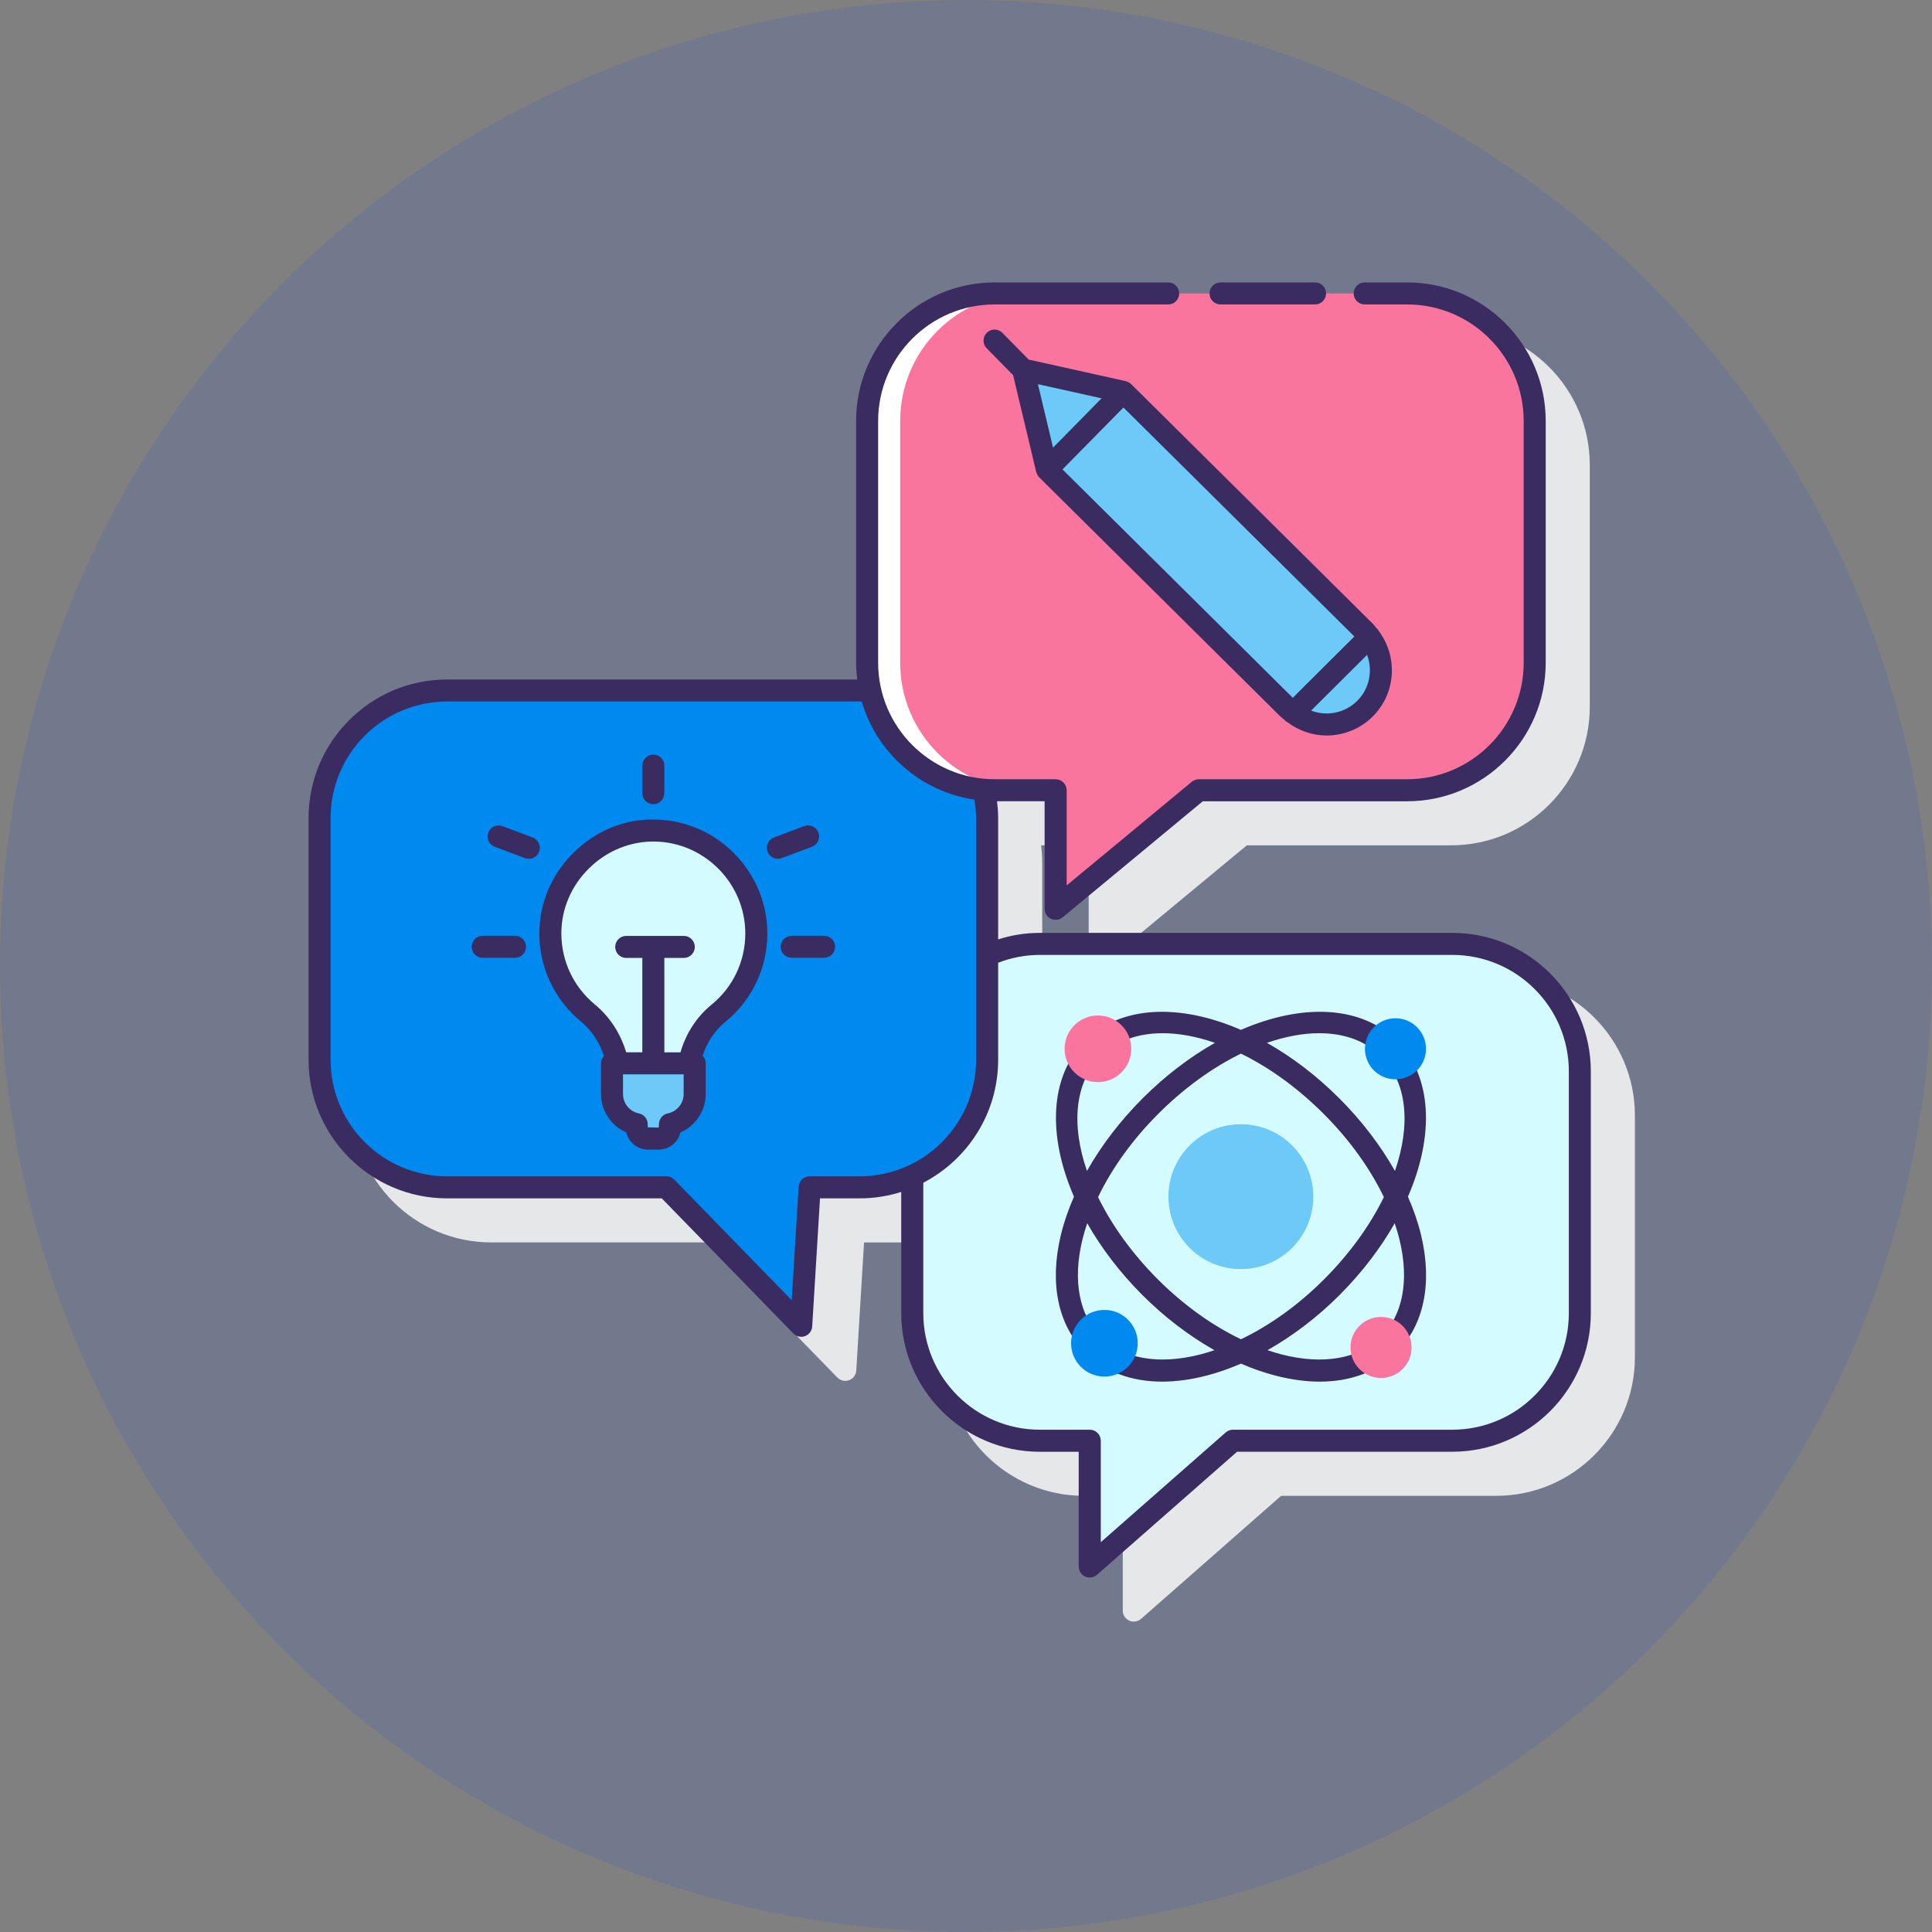 <svg xmlns="http://www.w3.org/2000/svg" width="69" height="69" viewBox="0 0 69 69">
    <rect x="0" y="0" width="69" height="69" fill="#808080" stroke="none"/>
    <g fill="none" fill-rule="evenodd">
        <g>
            <g transform="translate(-117 -1682) translate(117 1682)">
                <circle cx="34.5" cy="34.5" r="34.5" fill="#04F" fill-opacity=".1"/>
                <g fill-rule="nonzero" transform="translate(11 10)">
                    <path fill="#E6E7E8" d="M42.442 24.89H27.71c-.518 0-1.018.082-1.488.23v-4.33c0-.204-.016-.403-.04-.6h1.699v3.842c0 .152.088.291.226.356.053.025.11.037.167.037.09 0 .18-.03.251-.09l5.006-4.145h7.299c2.728 0 4.948-2.22 4.948-4.948V6.608c0-2.729-2.22-4.948-4.948-4.948H26.097c-2.728 0-4.948 2.22-4.948 4.948v8.634c0 .203.016.402.04.6H6.542c-2.729 0-4.949 2.22-4.949 4.948v8.634c0 2.729 2.22 4.948 4.949 4.948h7.667l4.697 4.826c.076.077.178.119.282.119.046 0 .093-.009.137-.025.146-.054.246-.189.256-.345l.278-4.574h1.414c.518 0 1.018-.081 1.488-.23v4.33c0 2.73 2.22 4.949 4.948 4.949h1.39v4.1c0 .154.09.294.231.358.052.023.107.035.162.035.094 0 .187-.034.26-.098l5.003-4.395h7.685c2.729 0 4.949-2.22 4.949-4.948v-8.635c.001-2.729-2.219-4.948-4.947-4.948z"/>
                    <path fill="#D4FBFF" d="M40.868 23.71H26.136c-.671 0-1.307.15-1.881.41v3.73c0 1.844-1.098 3.428-2.673 4.145V36.9c0 2.516 2.039 4.555 4.554 4.555h1.784v4.493l5.115-4.493h7.833c2.516 0 4.555-2.039 4.555-4.555v-8.634c0-2.515-2.04-4.555-4.555-4.555z"/>
                    <path fill="#3A2C60" d="M39.284 32.739c.946-2.178.877-4.292-.395-5.565-1.274-1.273-3.39-1.341-5.57-.393-2.179-.948-4.295-.88-5.568.393-1.272 1.273-1.341 3.387-.395 5.565-.199.455-.358.912-.467 1.363-.416 1.73-.107 3.222.872 4.2.681.682 1.63 1.042 2.745 1.042.496 0 1.024-.071 1.57-.212.413-.106.83-.252 1.244-.431.415.18.83.325 1.244.431.546.14 1.074.212 1.57.212 1.114 0 2.064-.36 2.745-1.042.978-.977 1.288-2.469.872-4.2-.109-.451-.268-.908-.467-1.363zm-3.17-5.839c.885 0 1.657.269 2.219.83.931.932 1.055 2.444.487 4.089-.512-.904-1.182-1.787-1.99-2.595-.819-.818-1.696-1.48-2.582-1.98.652-.225 1.283-.344 1.865-.344zm2.31 5.854c-.488.995-1.206 2.007-2.142 2.942-.912.913-1.93 1.639-2.962 2.135-1.033-.496-2.05-1.223-2.963-2.135-.935-.935-1.653-1.946-2.141-2.942.496-1.03 1.227-2.05 2.15-2.974.939-.938 1.955-1.663 2.954-2.15.998.487 2.014 1.212 2.953 2.15.924.924 1.655 1.944 2.151 2.974zM28.307 27.73c.562-.561 1.335-.83 2.22-.83.582 0 1.213.12 1.865.344-.886.501-1.763 1.162-2.582 1.98-.808.809-1.478 1.691-1.99 2.595-.568-1.644-.444-3.157.487-4.089zm3.572 10.64c-1.492.386-2.778.16-3.562-.624-.777-.777-1.012-2.006-.663-3.46.048-.199.107-.399.175-.6.5.88 1.158 1.753 1.972 2.567.795.795 1.67 1.458 2.571 1.968-.164.055-.329.107-.493.15zm6.444-.624c-.783.784-2.07 1.01-3.562.624-.164-.042-.328-.094-.493-.149.9-.51 1.776-1.173 2.571-1.968.813-.814 1.472-1.686 1.972-2.566.068.2.127.4.175.6.35 1.453.114 2.682-.663 3.46z"/>
                    <path fill="#0089EF" d="M20.086 14.68c-.128-.01-.256-.018-.386-.018H4.968c-2.515 0-4.555 2.038-4.555 4.554v8.634c0 2.516 2.04 4.555 4.555 4.555h7.833l4.814 4.945.301-4.945H19.7c2.515 0 4.555-2.04 4.555-4.555v-8.634c0-.348-.043-.686-.117-1.012-1.993-.168-3.62-1.618-4.052-3.523z"/>
                    <path fill="#D4FBFF" d="M16.012 23.339c0-2.012-1.614-3.646-3.618-3.678-2.023-.032-3.734 1.648-3.738 3.67-.002 1.146.52 2.168 1.337 2.844.476.393.814.926.993 1.516l.086.284h2.524l.1-.328c.172-.568.5-1.082.96-1.457.828-.674 1.356-1.7 1.356-2.851z"/>
                    <path fill="#6DC9F7" d="M10.858 27.976v1.097c0 .533.38.976.882 1.077v.111c0 .222.18.402.402.402h.384c.222 0 .402-.18.402-.402v-.111c.503-.1.881-.544.881-1.077v-1.097h-2.95z"/>
                    <circle cx="33.317" cy="32.738" r="2.587" fill="#6DC9F7" transform="rotate(-45 33.317 32.738)"/>
                    <circle cx="28.212" cy="27.457" r="1.19" fill="#FA759E"/>
                    <path fill="#0089EF" d="M38.838 26.367c-.602 0-1.09.488-1.09 1.09 0 .601.488 1.09 1.09 1.09.601 0 1.09-.489 1.09-1.09 0-.602-.489-1.09-1.09-1.09zM28.443 36.783c-.657 0-1.19.533-1.19 1.19 0 .658.533 1.19 1.19 1.19.657 0 1.19-.532 1.19-1.19 0-.657-.533-1.19-1.19-1.19z"/>
                    <path fill="#FA759E" d="M38.322 37.034c-.602 0-1.09.487-1.09 1.089s.488 1.09 1.09 1.09c.601 0 1.09-.488 1.09-1.09 0-.602-.488-1.09-1.09-1.09zM39.255.48H24.524c-2.516 0-4.555 2.038-4.555 4.554v8.634c0 2.516 2.039 4.555 4.555 4.555H26.7v4.235l5.114-4.235h7.44c2.516 0 4.555-2.04 4.555-4.555V5.034c0-2.516-2.039-4.555-4.555-4.555z"/>
                    <path fill="#FFF" d="M21.15 13.668V5.034c0-2.516 2.038-4.555 4.554-4.555h-1.18c-2.516 0-4.555 2.04-4.555 4.555v8.634c0 2.516 2.039 4.555 4.555 4.555h1.18c-2.516 0-4.555-2.04-4.555-4.555z"/>
                    <path fill="#6DC9F7" d="M37.741 12.546l-8.622-8.55-3.58-.795.852 3.567 8.622 8.55c.765.753 1.997.744 2.75-.022.753-.765.744-1.996-.022-2.75z"/>
                    <g fill="#3A2C60">
                        <path d="M40.868 23.317H26.136c-.519 0-1.017.083-1.488.233v-4.334c0-.203-.016-.403-.04-.6h1.7v3.842c0 .153.088.292.225.357.054.025.11.037.168.037.09 0 .179-.03.251-.09l5.005-4.145h7.299c2.728 0 4.948-2.22 4.948-4.949V5.034c0-2.728-2.22-4.948-4.948-4.948h-1.518c-.217 0-.393.176-.393.393 0 .217.176.394.393.394h1.518c2.294 0 4.161 1.867 4.161 4.161v8.634c0 2.295-1.867 4.162-4.161 4.162h-7.44c-.092 0-.18.032-.251.09l-4.47 3.702v-3.399c0-.217-.177-.393-.394-.393h-2.177c-2.295 0-4.162-1.867-4.162-4.162V5.034c0-2.294 1.867-4.161 4.162-4.161h6.198c.217 0 .393-.177.393-.394 0-.217-.176-.393-.393-.393h-6.198c-2.73 0-4.949 2.22-4.949 4.948v8.634c0 .204.016.403.04.6H4.968c-2.729 0-4.948 2.22-4.948 4.948v8.634c0 2.73 2.22 4.949 4.948 4.949h7.667l4.698 4.825c.075.077.177.119.281.119.046 0 .093-.008.137-.024.146-.055.247-.19.256-.345l.279-4.575h1.413c.518 0 1.018-.081 1.488-.23v4.33c0 2.73 2.22 4.95 4.948 4.95h1.39v4.098c0 .155.09.295.232.358.052.024.107.035.162.035.093 0 .186-.033.26-.098l5.002-4.394h7.685c2.729 0 4.949-2.22 4.949-4.948v-8.635c.001-2.729-2.218-4.948-4.947-4.948zm-22.952 8.695c-.208 0-.38.161-.392.37l-.248 4.056-4.192-4.307c-.074-.076-.176-.12-.282-.12H4.968c-2.294 0-4.161-1.866-4.161-4.16v-8.635c0-2.295 1.867-4.162 4.161-4.162H19.7c.026 0 .051.005.078.005.537 1.828 2.1 3.215 4.022 3.498.036.215.061.434.061.659v8.634c0 2.294-1.867 4.161-4.161 4.161h-1.784zm27.114 4.887c0 2.295-1.867 4.162-4.162 4.162h-7.833c-.096 0-.188.035-.26.098l-4.461 3.919v-3.624c0-.217-.177-.393-.394-.393h-1.784c-2.294 0-4.161-1.867-4.161-4.162V32.24c1.586-.825 2.673-2.481 2.673-4.39v-3.465c.463-.18.964-.281 1.488-.281h14.732c2.295 0 4.162 1.867 4.162 4.161V36.9z"/>
                        <path d="M12.4 19.268c-1.093-.026-2.118.401-2.909 1.178-.79.777-1.227 1.801-1.229 2.886-.002 1.22.538 2.368 1.48 3.147.38.313.663.739.83 1.23-.065.07-.107.163-.107.267v1.098c0 .603.365 1.139.903 1.37.082.35.398.613.774.613h.384c.376 0 .692-.262.774-.613.538-.232.903-.767.903-1.37v-1.098c0-.105-.042-.2-.11-.27.158-.486.436-.904.812-1.21.953-.778 1.5-1.928 1.5-3.157 0-2.21-1.796-4.036-4.005-4.07zm1.016 9.806c0 .334-.238.625-.565.69-.184.037-.317.199-.317.386l-.008.12-.393-.008v-.112c0-.187-.132-.349-.316-.385-.328-.066-.566-.356-.566-.69v-.705h2.165v.704zm.992-3.189c-.512.418-.889.988-1.09 1.648l-.014.05h-.577v-3.371h.695c.217 0 .393-.177.393-.394 0-.217-.176-.393-.393-.393h-2.057c-.217 0-.393.176-.393.393 0 .217.176.394.393.394h.575v3.37h-.577l-.001-.005c-.207-.682-.593-1.272-1.119-1.705-.761-.629-1.196-1.554-1.195-2.54.002-.871.354-1.697.994-2.325.64-.628 1.478-.966 2.344-.952 1.782.028 3.232 1.501 3.232 3.284 0 .991-.44 1.919-1.21 2.546zM18.43 23.42h-1.155c-.217 0-.393.177-.393.394 0 .217.176.393.393.393h1.154c.217 0 .394-.176.394-.393 0-.217-.176-.394-.394-.394zM7.392 23.42H6.238c-.217 0-.393.177-.393.394 0 .217.176.393.393.393h1.154c.218 0 .394-.176.394-.393 0-.217-.176-.394-.394-.394zM18 20.241c.203-.076.306-.303.229-.507-.076-.204-.304-.306-.507-.23l-1.08.406c-.203.076-.306.304-.23.507.06.158.21.255.369.255.046 0 .093-.008.138-.025l1.08-.406zM8.025 19.91l-1.08-.405c-.202-.076-.43.026-.506.23-.077.203.026.43.23.506l1.08.406c.045.017.092.025.138.025.159 0 .31-.097.368-.255.077-.203-.026-.43-.23-.506zM12.334 18.722c.217 0 .393-.177.393-.394v-.985c0-.218-.176-.394-.393-.394-.217 0-.393.176-.393.394v.985c0 .217.176.394.393.394zM32.59.873h3.377c.217 0 .393-.177.393-.394 0-.217-.176-.393-.393-.393H32.59c-.217 0-.393.176-.393.393 0 .217.176.394.393.394zM29.396 3.716c-.002 0-.003 0-.003-.002-.033-.031-.072-.055-.113-.073l-.038-.015c-.012-.004-.024-.011-.038-.014l-3.466-.77-.938-.954c-.152-.156-.401-.157-.556-.005-.155.152-.157.401-.005.556l.943.96.826 3.46c.003.013.01.025.015.037.004.013.008.024.014.036.02.042.044.082.077.115l8.622 8.55c.047.046.101.08.15.121.007.008.01.017.016.024.024.024.054.038.082.054.413.309.9.472 1.393.472.605 0 1.21-.232 1.666-.696.822-.835.88-2.131.195-3.04-.014-.023-.024-.048-.044-.068-.007-.007-.017-.01-.025-.016-.05-.061-.094-.126-.151-.182l-8.622-8.55zm-1.055.51l-1.732 1.76-.54-2.265 2.272.505zm-1.395 2.538l2.177-2.21 8.247 8.177-2.199 2.19-8.225-8.157zm10.537 8.256c-.445.452-1.1.57-1.658.36l2-1.992c.205.548.094 1.189-.342 1.632z"/>
                    </g>
                </g>
            </g>
        </g>
    </g>
</svg>
